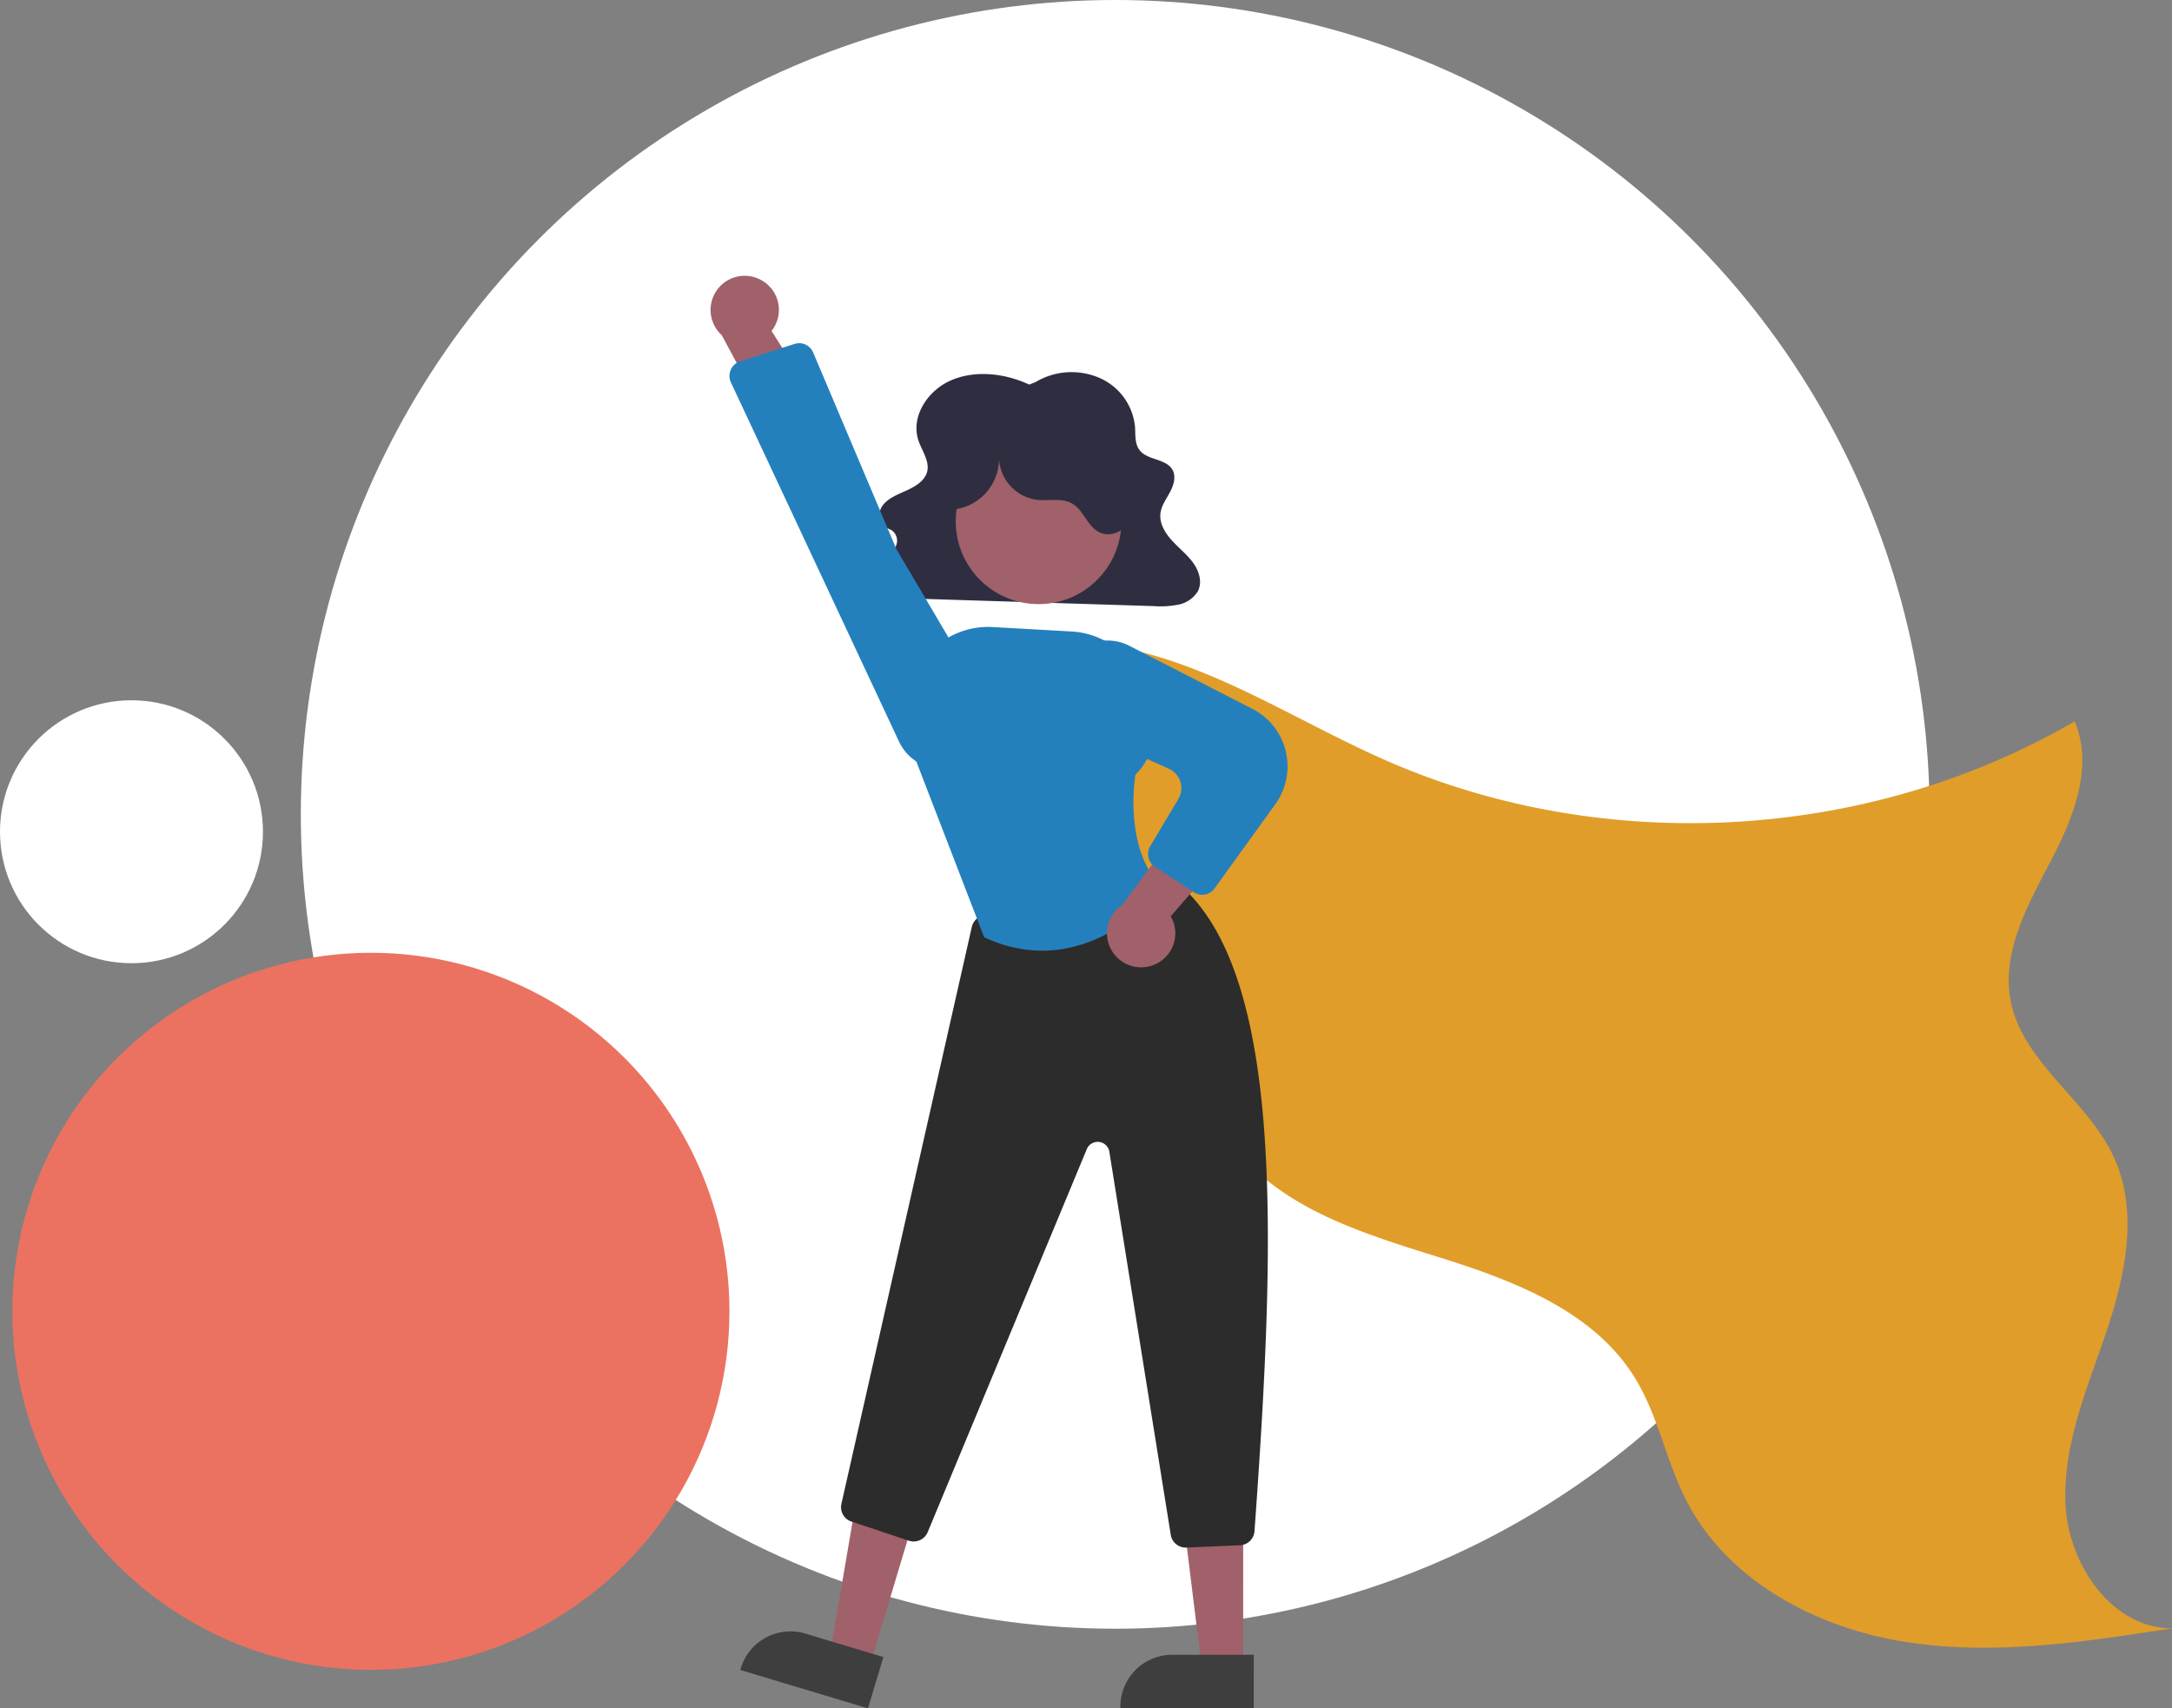 <svg xmlns="http://www.w3.org/2000/svg" width="527.958" height="415.271" viewBox="0 0 527.958 415.271">
  <rect x="0" y="0" width="527.958" height="415.271" fill="#808080" stroke="none"/>
  <g id="undraw_Powerful_re_frhr" transform="translate(-284.287 -98)">
    <circle id="Ellipse_55" data-name="Ellipse 55" cx="197.958" cy="197.958" r="197.958" transform="translate(357.409 98)" fill="#fff"/>
    <path id="Pfad_481" data-name="Pfad 481" d="M701.228,456.7c16.578-9.111,37.209-7.283,55.071-1.053s34.047,16.435,51.392,23.983c53,23.067,116.886,19.347,166.854-9.715,4.726,10.993-.344,23.566-5.913,34.157s-11.916,22.069-9.624,33.813c2.934,15.028,18.69,24.038,25.074,37.955,6.06,13.211,2.807,28.726-1.842,42.5s-10.683,27.646-9.893,42.159,11.334,29.86,25.869,29.872c-21.54,3.347-43.5,6.7-65.031,3.266s-42.941-14.815-52.936-34.187c-5-9.683-6.922-20.816-12.659-30.079-9.773-15.777-28.528-23.2-46.224-28.788s-36.633-10.978-49.093-24.732c-11.871-13.105-15.632-31.361-21.921-47.887a152.956,152.956,0,0,0-52.961-69.066" transform="translate(-185.972 -196.55)" fill="#e19d29"/>
    <path id="Pfad_482" data-name="Pfad 482" d="M716.948,373.674c-5.819-2.707-12.964-3.595-18.885-1.079s-9.958,8.964-8.044,14.67c.868,2.587,2.845,5.132,2.075,7.745-.593,2.011-2.661,3.339-4.692,4.283s-4.253,1.738-5.722,3.33-1.775,4.334.06,5.569c.6.407,1.36.6,1.946,1.029a3.093,3.093,0,0,1,.955,3.462,7.293,7.293,0,0,1-2.338,3.075c-2.083,1.8-4.836,3.853-4.189,6.4A4.492,4.492,0,0,0,681.144,425a15.063,15.063,0,0,0,4.45.587l61.47,1.936a23.307,23.307,0,0,0,6.069-.339,7.184,7.184,0,0,0,4.767-3.2c1.177-2.179.4-4.863-1.049-6.9s-3.511-3.64-5.211-5.508-3.091-4.2-2.791-6.615c.24-1.933,1.515-3.6,2.43-5.36s1.447-3.951.261-5.567c-1.67-2.277-5.68-2.071-7.579-4.192-1.433-1.6-1.156-3.906-1.3-5.971a14.484,14.484,0,0,0-8.676-11.834,17.081,17.081,0,0,0-15.541,1.058Z" transform="translate(-182.484 -182.191)" fill="#2f2e41"/>
    <path id="Pfad_483" data-name="Pfad 483" d="M540.271,613.009l-9.627-2.893,6.575-38.512,14.209,4.27Z" transform="translate(-44.652 -109.808)" fill="#a0616a"/>
    <path id="Pfad_484" data-name="Pfad 484" d="M670.882,762.666l-31.043-9.327.118-.393a12.616,12.616,0,0,1,15.713-8.453h0l18.96,5.7Z" transform="translate(-175.611 -249.395)" fill="#3e3e3e"/>
    <path id="Pfad_485" data-name="Pfad 485" d="M649.925,613.983H639.872l-4.782-38.775h14.837Z" transform="translate(-63.455 -110.457)" fill="#a0616a"/>
    <path id="Pfad_486" data-name="Pfad 486" d="M784.929,763.913H752.515v-.41a12.616,12.616,0,0,1,12.617-12.616h19.8Z" transform="translate(-195.896 -250.643)" fill="#3e3e3e"/>
    <path id="Pfad_487" data-name="Pfad 487" d="M753.5,683.2a3.69,3.69,0,0,1-3.642-3.106l-14.926-93.112a2.87,2.87,0,0,0-5.484-.647l-38.671,93.1a3.7,3.7,0,0,1-4.574,2.086l-13.968-4.656a3.678,3.678,0,0,1-2.432-4.314L701.5,532.314a3.711,3.711,0,0,1,2.765-2.781l42.5-9.866a3.741,3.741,0,0,1,3.04.631c27.986,20.334,25.622,86.771,20.406,158.91a3.691,3.691,0,0,1-3.521,3.422l-13.023.567C753.612,683.2,753.558,683.2,753.5,683.2Z" transform="translate(-180.989 -209.001)" fill="#2d2c2c"/>
    <circle id="Ellipse_56" data-name="Ellipse 56" cx="20.139" cy="20.139" r="20.139" transform="translate(516.599 204.574)" fill="#a0616a"/>
    <path id="Pfad_488" data-name="Pfad 488" d="M722.173,524.883a32.716,32.716,0,0,1-13.959-3.226l-.15-.07-.06-.155-18.064-46.8L689.6,466.5a19.493,19.493,0,0,1,20.573-20.286l19.177,1.08a19.5,19.5,0,0,1,18.4,19.36c.5.957,4.035,8.439-2.9,15.469-.259,1.6-2.684,18.242,6.467,27.393l.257.257-.225.286C751.2,510.244,739.451,524.881,722.173,524.883Z" transform="translate(-184.566 -195.789)" fill="#2480bc"/>
    <path id="Pfad_489" data-name="Pfad 489" d="M759.719,538.559a8.246,8.246,0,0,0,4.327-11.88L783.2,504.5l-15.1-1.965L752.227,523.9a8.29,8.29,0,0,0,7.492,14.661Z" transform="translate(-195.182 -205.934)" fill="#a0616a"/>
    <path id="Pfad_490" data-name="Pfad 490" d="M769.158,512.025a3.681,3.681,0,0,1-2.024-.607l-9.474-6.213a3.683,3.683,0,0,1-1.147-4.973l6.858-11.522a5.143,5.143,0,0,0-2.316-7.324l-19.7-8.833A11.745,11.745,0,0,1,734.7,459.5h0a11.677,11.677,0,0,1,16.754-8l29.89,15.316a15.725,15.725,0,0,1,5.58,23.2L772.15,510.493A3.681,3.681,0,0,1,769.158,512.025Z" transform="translate(-192.646 -196.516)" fill="#2480bc"/>
    <path id="Pfad_491" data-name="Pfad 491" d="M702.039,405.832a12.485,12.485,0,0,0,10.979-13.211,10.667,10.667,0,0,0,9.136,10.861c2.917.321,6.116-.561,8.655.911,2.813,1.63,3.713,5.589,6.643,7,2.831,1.36,6.427-.495,7.825-3.307s1.055-6.191.128-9.192a25.954,25.954,0,0,0-43.2-10.639c-2.674,2.69-4.8,6.118-5.142,9.9s1.408,7.876,4.8,9.573Z" transform="translate(-185.905 -183.982)" fill="#2f2e41"/>
    <path id="Pfad_492" data-name="Pfad 492" d="M643.307,343.114a8.246,8.246,0,0,1,2.546,12.385l15.71,24.734-15.225-.261-12.584-23.448a8.29,8.29,0,0,1,9.553-13.41Z" transform="translate(-174.026 -177.051)" fill="#a0616a"/>
    <path id="Pfad_493" data-name="Pfad 493" d="M656.977,364.323l20.232,47.806L698.421,448.1a11.635,11.635,0,0,1-6.659,17.047h0a11.7,11.7,0,0,1-13.9-6.206l-40.882-87.354a3.69,3.69,0,0,1,2.214-5.077l13.256-4.258a3.772,3.772,0,0,1,.773-.162,3.669,3.669,0,0,1,3.754,2.236Z" transform="translate(-175.034 -180.646)" fill="#2480bc"/>
    <circle id="Ellipse_57" data-name="Ellipse 57" cx="87.156" cy="87.156" r="87.156" transform="translate(287.287 329.604)" fill="#eb7260"/>
    <circle id="Ellipse_58" data-name="Ellipse 58" cx="31.958" cy="31.958" r="31.958" transform="translate(284.287 268.225)" fill="#fff"/>
  </g>
</svg>
